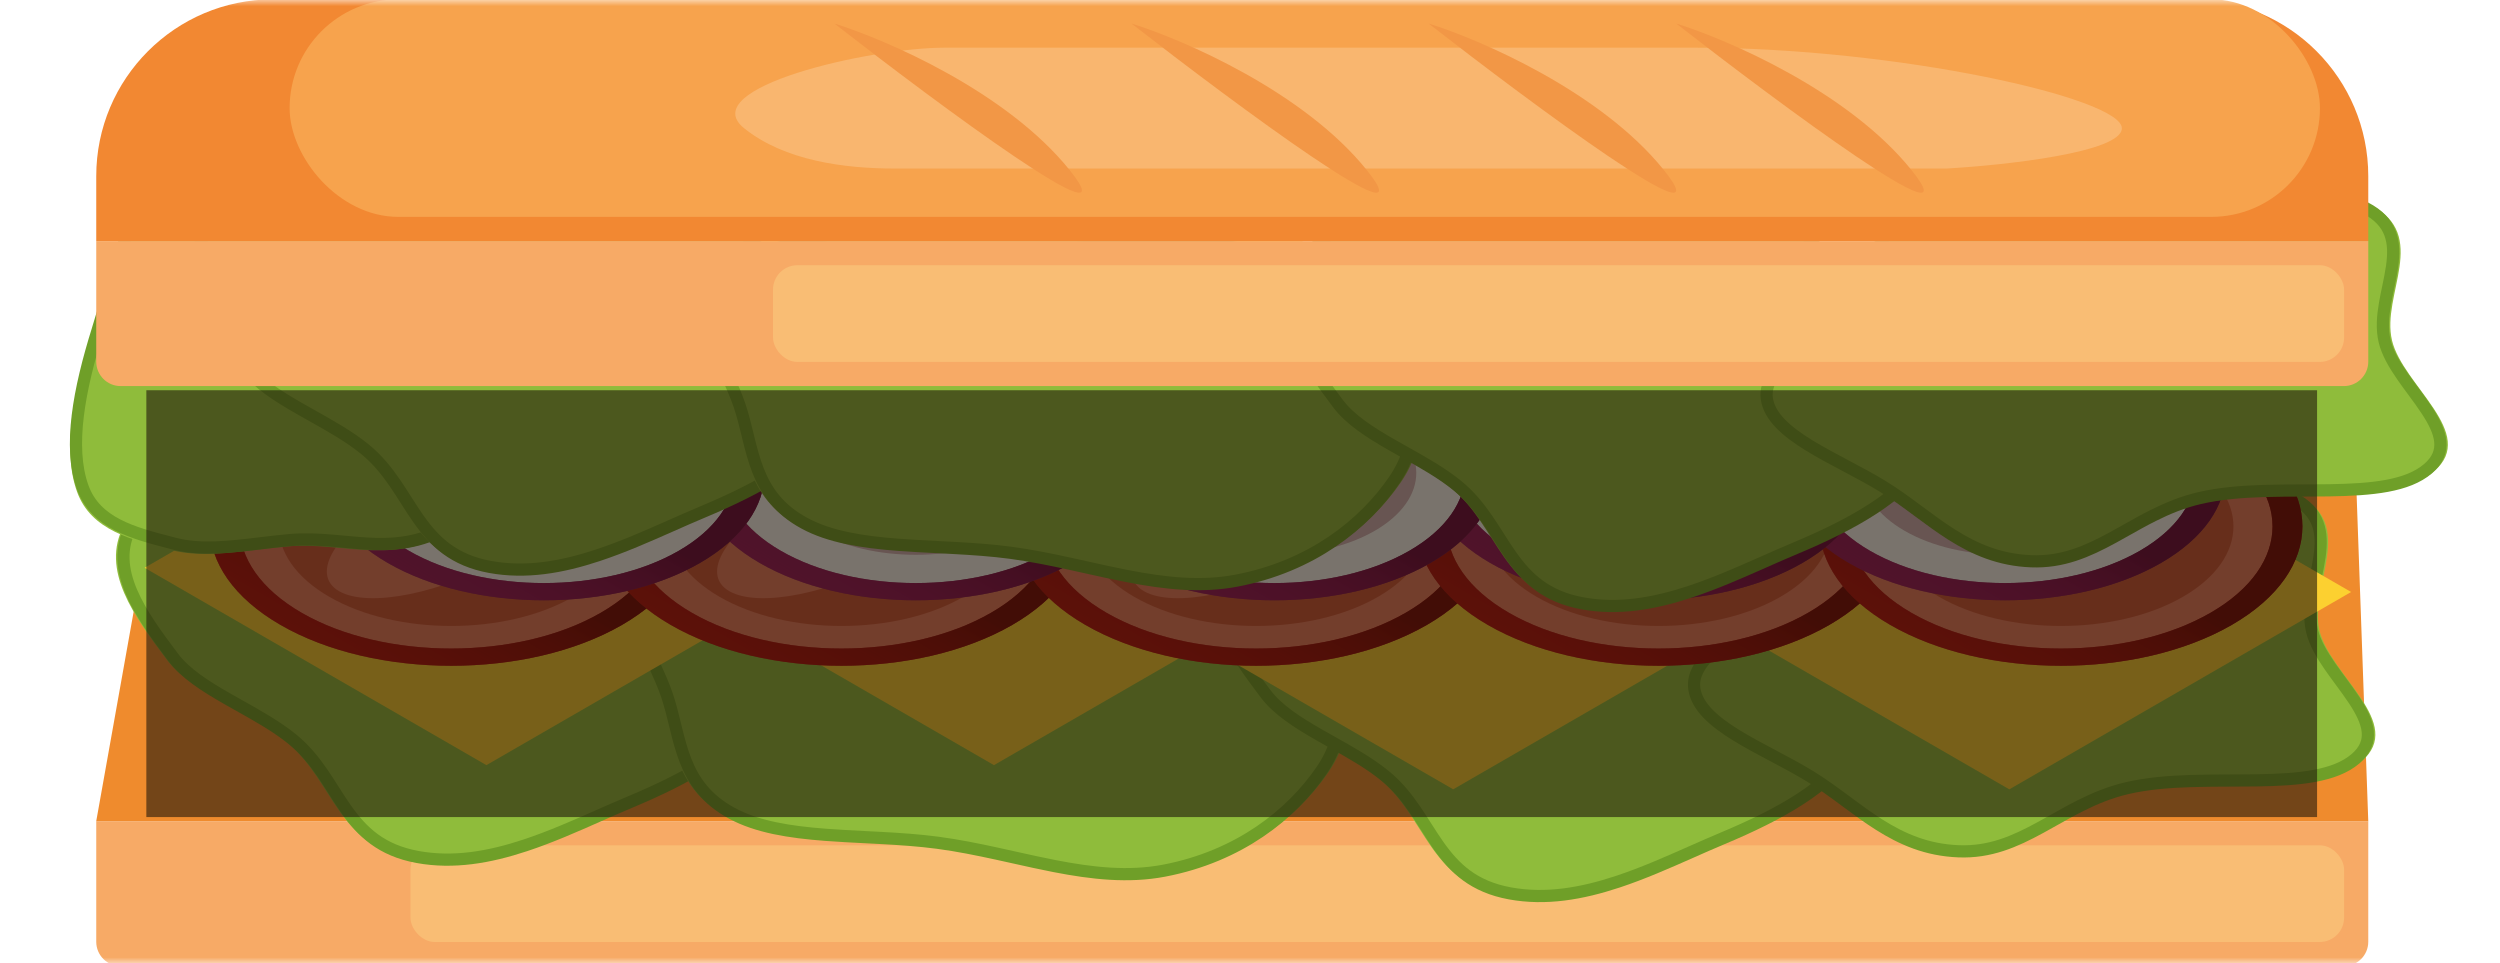 <svg width="205" height="79" viewBox="0 0 205 79" preserveAspectRatio="none" fill="none" xmlns="http://www.w3.org/2000/svg">
<mask id="mask0" mask-type="alpha" maskUnits="userSpaceOnUse" x="0" y="0" width="205" height="79">
<rect width="205" height="79" fill="#C4C4C4"/>
</mask>
<g mask="url(#mask0)">
<path d="M194.198 67.333H7.892L12.847 39.586H193.207L194.198 67.333Z" fill="#EF8B2D"/>
<path d="M7.892 67.333H194.198V77.225C194.198 78.33 193.303 79.225 192.198 79.225H9.892C8.787 79.225 7.892 78.33 7.892 77.225V67.333Z" fill="#F7AA66"/>
<rect x="33.658" y="69.315" width="158.559" height="7.928" rx="2" fill="#F9BD74"/>
<g filter="url(#filter0_d)">
<path fill-rule="evenodd" clip-rule="evenodd" d="M55.256 41.464C57.629 43.826 60.347 45.932 61.601 48.569C63.01 51.53 64.598 54.613 62.9 57.535C61.058 60.705 56.715 63.09 52.021 65.055C46.589 67.329 40.417 70.777 34.053 69.609C27.535 68.413 27.428 63.029 23.468 59.815C20.435 57.354 15.717 55.813 13.635 53.039C11.02 49.555 8.203 45.735 10.164 42.094C12.251 38.221 17.98 35.282 24.213 33.404C30.48 31.515 38.24 30.033 44.656 31.699C50.879 33.315 51.834 38.057 55.256 41.464Z" fill="#8FBC3B"/>
<path d="M54.726 41.641C55.299 42.212 55.884 42.761 56.46 43.301C58.316 45.044 60.075 46.695 61.01 48.662C61.056 48.758 61.101 48.853 61.147 48.948C62.527 51.844 63.895 54.712 62.32 57.423C60.54 60.486 56.326 62.816 51.661 64.769C50.803 65.128 49.94 65.51 49.069 65.895C47.125 66.756 45.141 67.633 43.081 68.316C40.121 69.298 37.178 69.812 34.239 69.273C31.265 68.727 29.698 67.224 28.368 65.336C28.039 64.868 27.728 64.383 27.413 63.889C27.39 63.852 27.367 63.816 27.343 63.779C27.053 63.322 26.758 62.859 26.445 62.403C25.77 61.419 25 60.449 23.967 59.61C22.695 58.578 21.129 57.7 19.624 56.856C19.287 56.667 18.953 56.48 18.626 56.293C16.815 55.258 15.189 54.219 14.197 52.899C12.886 51.152 11.55 49.353 10.778 47.541C10.008 45.733 9.812 43.937 10.749 42.199C12.768 38.451 18.338 35.573 24.497 33.717C30.751 31.832 38.272 30.429 44.404 32.021C47.308 32.775 49.022 34.265 50.45 36.057C50.982 36.725 51.464 37.422 51.954 38.13C52.122 38.372 52.291 38.616 52.464 38.861C53.133 39.813 53.848 40.767 54.726 41.641Z" stroke="#6F9F28"/>
</g>
<g filter="url(#filter1_d)">
<path fill-rule="evenodd" clip-rule="evenodd" d="M98.378 43.551C103.282 45.407 107.075 48.181 108.884 51.391C110.892 54.954 111.304 58.854 108.945 62.3C106.457 65.934 102.072 69.503 95.642 70.731C89.436 71.917 83.183 69.305 76.756 68.451C70.862 67.668 64.014 68.349 59.59 65.943C55.133 63.519 55.259 59.585 54.107 56.132C52.92 52.574 49.822 48.725 52.793 45.577C55.752 42.441 62.66 41.36 68.738 40.626C73.751 40.021 78.584 41.348 83.665 41.85C88.716 42.348 94.069 41.921 98.378 43.551Z" fill="#8FBC3B"/>
<path d="M98.042 43.847C102.836 45.661 106.538 48.371 108.302 51.5C110.28 55.01 110.668 58.822 108.375 62.17C105.914 65.765 101.625 69.216 95.449 70.396C92.541 70.951 89.586 70.626 86.478 70.021C85.371 69.805 84.268 69.56 83.145 69.309C82.688 69.208 82.227 69.105 81.762 69.003C80.169 68.656 78.542 68.325 76.893 68.106C75.379 67.905 73.813 67.799 72.267 67.715C71.825 67.691 71.386 67.669 70.951 67.647C69.849 67.591 68.767 67.536 67.702 67.455C64.738 67.23 62.079 66.811 60.01 65.686C57.91 64.544 56.865 63.034 56.207 61.346C55.878 60.502 55.649 59.623 55.429 58.731C55.403 58.624 55.377 58.517 55.351 58.41C55.159 57.626 54.965 56.834 54.709 56.065C54.424 55.213 54.032 54.346 53.645 53.49C53.622 53.438 53.599 53.387 53.576 53.336C53.164 52.424 52.765 51.524 52.494 50.64C51.952 48.869 51.944 47.216 53.331 45.746C54.725 44.268 57.065 43.258 59.851 42.522C62.641 41.786 65.83 41.339 68.863 40.972C71.243 40.685 73.603 40.853 76.042 41.168C76.99 41.29 77.937 41.433 78.9 41.578C79.179 41.62 79.459 41.662 79.741 41.704C80.99 41.89 82.265 42.07 83.561 42.198C84.854 42.326 86.16 42.394 87.443 42.449C87.749 42.462 88.052 42.475 88.354 42.488C89.329 42.528 90.286 42.568 91.233 42.628C93.707 42.785 96.008 43.078 98.042 43.847Z" stroke="#6F9F28"/>
</g>
<g filter="url(#filter2_d)">
<path fill-rule="evenodd" clip-rule="evenodd" d="M144.832 44.448C147.205 46.811 149.923 48.917 151.177 51.553C152.586 54.515 154.175 57.597 152.477 60.52C150.635 63.69 146.292 66.074 141.597 68.039C136.165 70.313 129.993 73.762 123.63 72.594C117.111 71.398 117.004 66.014 113.044 62.8C110.011 60.338 105.294 58.797 103.212 56.024C100.596 52.539 97.779 48.719 99.741 45.078C101.827 41.205 107.556 38.267 113.79 36.388C120.057 34.499 127.816 33.017 134.232 34.683C140.456 36.299 141.41 41.041 144.832 44.448Z" fill="#8FBC3B"/>
<path d="M144.302 44.626C144.875 45.196 145.46 45.745 146.036 46.286C147.892 48.028 149.651 49.679 150.587 51.647C150.632 51.742 150.677 51.837 150.723 51.933C152.104 54.829 153.471 57.697 151.896 60.407C150.116 63.471 145.902 65.801 141.238 67.753C140.379 68.112 139.516 68.494 138.646 68.88C136.701 69.74 134.717 70.618 132.658 71.301C129.697 72.282 126.754 72.796 123.815 72.257C120.841 71.711 119.275 70.208 117.945 68.32C117.615 67.852 117.304 67.367 116.99 66.874C116.966 66.837 116.943 66.8 116.919 66.763C116.629 66.307 116.334 65.843 116.021 65.388C115.347 64.403 114.576 63.433 113.543 62.595C112.271 61.563 110.706 60.685 109.2 59.841C108.863 59.652 108.529 59.464 108.202 59.278C106.392 58.243 104.765 57.204 103.774 55.883C102.463 54.137 101.126 52.337 100.354 50.525C99.584 48.717 99.389 46.922 100.325 45.183C102.344 41.435 107.915 38.557 114.073 36.701C120.327 34.816 127.849 33.413 133.981 35.005C136.884 35.759 138.599 37.249 140.026 39.042C140.558 39.71 141.04 40.406 141.531 41.114C141.699 41.357 141.868 41.601 142.04 41.846C142.71 42.797 143.424 43.752 144.302 44.626Z" stroke="#6F9F28"/>
</g>
<g filter="url(#filter3_d)">
<path fill-rule="evenodd" clip-rule="evenodd" d="M188.408 39.564C193.34 42.105 189.292 46.921 190.2 50.708C191.085 54.397 197.281 58.329 193.65 61.422C189.908 64.611 180.83 62.51 174.651 63.955C169.357 65.192 166.251 69.383 160.565 69.159C154.891 68.935 151.873 65.286 147.983 62.901C144.232 60.602 138.808 58.68 138.327 55.527C137.851 52.404 143.329 50.199 145.611 47.345C148.038 44.309 147.073 39.97 152.1 38.306C157.11 36.648 163.033 39.477 168.784 39.676C175.475 39.908 183.417 36.993 188.408 39.564Z" fill="#8FBC3B"/>
<path d="M188 39.828C190.23 40.976 190.483 42.654 190.203 44.64C190.123 45.207 190.005 45.769 189.886 46.341C189.794 46.782 189.7 47.23 189.621 47.692C189.445 48.724 189.357 49.768 189.594 50.757C189.825 51.722 190.401 52.692 191.055 53.635C191.348 54.058 191.648 54.464 191.944 54.865C192.327 55.384 192.703 55.894 193.046 56.414C194.246 58.237 194.773 59.836 193.143 61.224C191.462 62.657 188.565 62.935 185.048 62.989C184.384 62.999 183.689 63.001 182.983 63.003C181.881 63.007 180.75 63.011 179.667 63.045C177.861 63.102 176.057 63.244 174.421 63.627C173.008 63.957 171.763 64.479 170.615 65.055C169.854 65.436 169.11 65.854 168.388 66.261C168.031 66.462 167.68 66.659 167.334 66.848C165.181 68.025 163.159 68.907 160.607 68.806C158.009 68.704 155.974 67.819 154.058 66.602C153.145 66.022 152.279 65.38 151.398 64.727C151.357 64.697 151.316 64.667 151.275 64.636C150.359 63.957 149.424 63.269 148.429 62.659C147.486 62.081 146.443 61.528 145.417 60.985L145.374 60.962C144.327 60.408 143.3 59.862 142.376 59.293C140.527 58.153 139.16 56.956 138.937 55.496C138.72 54.068 139.854 52.826 141.434 51.54C141.881 51.176 142.333 50.831 142.794 50.48C143.17 50.194 143.551 49.904 143.938 49.596C144.773 48.933 145.571 48.238 146.167 47.493C146.801 46.7 147.207 45.83 147.54 44.962C147.688 44.576 147.818 44.201 147.946 43.831C148.114 43.346 148.279 42.871 148.476 42.393C149.161 40.735 150.128 39.367 152.404 38.613C154.664 37.865 157.167 38.109 159.977 38.632C160.667 38.76 161.365 38.902 162.077 39.048L162.095 39.051C162.809 39.197 163.537 39.346 164.268 39.482C165.729 39.752 167.234 39.977 168.747 40.029C170.498 40.09 172.309 39.944 174.09 39.742C174.938 39.645 175.788 39.535 176.624 39.426L176.752 39.41C177.633 39.295 178.498 39.184 179.348 39.09C182.782 38.713 185.741 38.664 188 39.828Z" stroke="#6F9F28"/>
</g>
<g filter="url(#filter4_ii)">
<rect width="57.555" height="32.365" transform="matrix(0.866 0.5 -0.866 0.5 142.948 19.766)" fill="#FCD030"/>
</g>
<g filter="url(#filter5_ii)">
<rect width="57.555" height="32.365" transform="matrix(0.866 -0.5 0.866 0.5 91.135 48.541)" fill="#FCD030"/>
</g>
<g filter="url(#filter6_ii)">
<rect width="57.555" height="32.365" transform="matrix(0.866 -0.5 0.866 0.5 53.477 46.559)" fill="#FCD030"/>
</g>
<g filter="url(#filter7_ii)">
<rect width="57.555" height="32.365" transform="matrix(0.866 -0.5 0.866 0.5 11.856 46.559)" fill="#FCD030"/>
</g>
<circle r="15.165" transform="matrix(0.866 0.5 -0.866 0.5 37 43.164)" fill="#EF7A5F"/>
<circle r="15.165" transform="matrix(0.866 0.5 -0.866 0.5 37 43.164)" stroke="#B41310" stroke-width="2"/>
<circle r="15.165" transform="matrix(0.866 0.5 -0.866 0.5 37 43.164)" stroke="url(#paint0_linear)" stroke-width="2"/>
<circle r="11.547" transform="matrix(0.866 0.5 -0.866 0.5 37 43.164)" fill="#D35234"/>
<ellipse rx="5.081" ry="10.623" transform="matrix(0.866 0.5 -0.866 0.5 37 43.164)" fill="#EF7A5F"/>
<circle r="15.165" transform="matrix(0.866 0.5 -0.866 0.5 69 43.164)" fill="#EF7A5F"/>
<circle r="15.165" transform="matrix(0.866 0.5 -0.866 0.5 69 43.164)" stroke="#B41310" stroke-width="2"/>
<circle r="15.165" transform="matrix(0.866 0.5 -0.866 0.5 69 43.164)" stroke="url(#paint1_linear)" stroke-width="2"/>
<circle r="11.547" transform="matrix(0.866 0.5 -0.866 0.5 69 43.164)" fill="#D35234"/>
<ellipse rx="5.081" ry="10.623" transform="matrix(0.866 0.5 -0.866 0.5 69 43.164)" fill="#EF7A5F"/>
<circle r="15.165" transform="matrix(0.866 0.5 -0.866 0.5 103 43.164)" fill="#EF7A5F"/>
<circle r="15.165" transform="matrix(0.866 0.5 -0.866 0.5 103 43.164)" stroke="#B41310" stroke-width="2"/>
<circle r="15.165" transform="matrix(0.866 0.5 -0.866 0.5 103 43.164)" stroke="url(#paint2_linear)" stroke-width="2"/>
<circle r="11.547" transform="matrix(0.866 0.5 -0.866 0.5 103 43.164)" fill="#D35234"/>
<ellipse rx="5.081" ry="10.623" transform="matrix(0.866 0.5 -0.866 0.5 103 43.164)" fill="#EF7A5F"/>
<circle r="15.165" transform="matrix(0.866 0.5 -0.866 0.5 136 43.164)" fill="#EF7A5F"/>
<circle r="15.165" transform="matrix(0.866 0.5 -0.866 0.5 136 43.164)" stroke="#B41310" stroke-width="2"/>
<circle r="15.165" transform="matrix(0.866 0.5 -0.866 0.5 136 43.164)" stroke="url(#paint3_linear)" stroke-width="2"/>
<circle r="11.547" transform="matrix(0.866 0.5 -0.866 0.5 136 43.164)" fill="#D35234"/>
<ellipse rx="5.081" ry="10.623" transform="matrix(0.866 0.5 -0.866 0.5 136 43.164)" fill="#EF7A5F"/>
<circle r="15.165" transform="matrix(0.866 0.5 -0.866 0.5 169 43.164)" fill="#EF7A5F"/>
<circle r="15.165" transform="matrix(0.866 0.5 -0.866 0.5 169 43.164)" stroke="#B41310" stroke-width="2"/>
<circle r="15.165" transform="matrix(0.866 0.5 -0.866 0.5 169 43.164)" stroke="url(#paint4_linear)" stroke-width="2"/>
<circle r="11.547" transform="matrix(0.866 0.5 -0.866 0.5 169 43.164)" fill="#D35234"/>
<ellipse rx="5.081" ry="10.623" transform="matrix(0.866 0.5 -0.866 0.5 169 43.164)" fill="#EF7A5F"/>
<circle r="13.777" transform="matrix(0.866 0.5 -0.866 0.5 164.404 38.776)" fill="white"/>
<circle r="13.777" transform="matrix(0.866 0.5 -0.866 0.5 164.404 38.776)" stroke="#7C2053" stroke-width="2"/>
<circle r="13.777" transform="matrix(0.866 0.5 -0.866 0.5 164.404 38.776)" stroke="url(#paint5_linear)" stroke-width="2"/>
<circle r="9.5" transform="matrix(0.866 0.5 -0.866 0.5 164.404 38.776)" fill="#D4B3BD"/>
<circle r="13.777" transform="matrix(0.866 0.5 -0.866 0.5 134.997 38.776)" fill="white"/>
<circle r="13.777" transform="matrix(0.866 0.5 -0.866 0.5 134.997 38.776)" stroke="#7C2053" stroke-width="2"/>
<circle r="13.777" transform="matrix(0.866 0.5 -0.866 0.5 134.997 38.776)" stroke="url(#paint6_linear)" stroke-width="2"/>
<circle r="9.5" transform="matrix(0.866 0.5 -0.866 0.5 134.997 38.776)" fill="#D4B3BD"/>
<circle r="13.777" transform="matrix(0.866 0.5 -0.866 0.5 104.5 38.776)" fill="white"/>
<circle r="13.777" transform="matrix(0.866 0.5 -0.866 0.5 104.5 38.776)" stroke="#7C2053" stroke-width="2"/>
<circle r="13.777" transform="matrix(0.866 0.5 -0.866 0.5 104.5 38.776)" stroke="url(#paint7_linear)" stroke-width="2"/>
<circle r="9.5" transform="matrix(0.866 0.5 -0.866 0.5 104.5 38.776)" fill="#D4B3BD"/>
<circle r="13.777" transform="matrix(0.866 0.5 -0.866 0.5 75.092 38.776)" fill="white"/>
<circle r="13.777" transform="matrix(0.866 0.5 -0.866 0.5 75.092 38.776)" stroke="#7C2053" stroke-width="2"/>
<circle r="13.777" transform="matrix(0.866 0.5 -0.866 0.5 75.092 38.776)" stroke="url(#paint8_linear)" stroke-width="2"/>
<circle r="9.5" transform="matrix(0.866 0.5 -0.866 0.5 75.092 38.776)" fill="#D4B3BD"/>
<circle r="13.777" transform="matrix(0.866 0.5 -0.866 0.5 44.596 38.776)" fill="white"/>
<circle r="13.777" transform="matrix(0.866 0.5 -0.866 0.5 44.596 38.776)" stroke="#7C2053" stroke-width="2"/>
<circle r="13.777" transform="matrix(0.866 0.5 -0.866 0.5 44.596 38.776)" stroke="url(#paint9_linear)" stroke-width="2"/>
<circle r="9.5" transform="matrix(0.866 0.5 -0.866 0.5 44.596 38.776)" fill="#D4B3BD"/>
<g filter="url(#filter8_d)">
<path fill-rule="evenodd" clip-rule="evenodd" d="M23.547 43.809C20.212 44.108 16.851 44.837 14.026 44.103C10.852 43.278 7.469 42.514 6.322 39.335C5.077 35.886 6.042 31.026 7.554 26.167C9.304 20.544 10.63 13.6 15.614 9.475C20.721 5.251 24.914 8.63 29.922 7.662C33.757 6.92 37.97 4.297 41.432 4.485C45.783 4.721 50.52 5.019 52.048 8.862C53.674 12.95 52.243 19.227 49.675 25.21C47.094 31.225 43.241 38.122 37.841 41.966C32.603 45.695 28.356 43.377 23.547 43.809Z" fill="#8FBC3B"/>
<path d="M23.752 43.289C22.947 43.361 22.15 43.456 21.365 43.55C18.838 43.852 16.442 44.138 14.334 43.59C14.232 43.564 14.129 43.537 14.027 43.511C10.921 42.707 7.845 41.911 6.781 38.962C5.579 35.629 6.502 30.903 8.005 26.075C8.281 25.187 8.543 24.28 8.808 23.366C9.399 21.323 10.002 19.239 10.802 17.223C11.953 14.324 13.451 11.739 15.753 9.834C18.083 7.906 20.242 7.673 22.543 7.867C23.113 7.916 23.684 7.989 24.265 8.066C24.308 8.071 24.351 8.077 24.394 8.083C24.931 8.154 25.475 8.226 26.026 8.279C27.213 8.395 28.452 8.428 29.758 8.176C31.366 7.865 33.045 7.23 34.659 6.619C35.021 6.482 35.379 6.347 35.732 6.217C37.689 5.495 39.53 4.917 41.179 5.006C43.36 5.124 45.597 5.257 47.481 5.831C49.361 6.403 50.862 7.407 51.592 9.242C53.165 13.198 51.789 19.315 49.253 25.226C46.677 31.228 42.917 37.892 37.756 41.566C35.312 43.306 33.068 43.661 30.778 43.603C29.924 43.581 29.081 43.503 28.223 43.423C27.929 43.396 27.634 43.368 27.335 43.343C26.176 43.244 24.986 43.178 23.752 43.289Z" stroke="#6F9F28"/>
</g>
<g filter="url(#filter9_d)">
<path fill-rule="evenodd" clip-rule="evenodd" d="M61.202 17.68C63.575 20.043 66.293 22.149 67.547 24.785C68.955 27.747 70.544 30.829 68.846 33.751C67.004 36.922 62.661 39.306 57.967 41.271C52.535 43.545 46.363 46.994 39.999 45.826C33.481 44.63 33.374 39.245 29.413 36.032C26.38 33.57 21.663 32.029 19.581 29.256C16.965 25.771 14.149 21.951 16.11 18.31C18.197 14.437 23.926 11.499 30.159 9.62C36.426 7.731 44.186 6.249 50.602 7.915C56.825 9.531 57.779 14.273 61.202 17.68Z" fill="#8FBC3B"/>
<path d="M60.672 17.858C61.245 18.428 61.83 18.977 62.406 19.518C64.261 21.26 66.02 22.911 66.956 24.878C67.001 24.974 67.047 25.069 67.092 25.165C68.473 28.061 69.84 30.929 68.266 33.639C66.485 36.702 62.272 39.033 57.607 40.985C56.749 41.344 55.886 41.726 55.015 42.112C53.071 42.972 51.087 43.85 49.027 44.532C46.067 45.514 43.124 46.028 40.185 45.489C37.21 44.943 35.644 43.44 34.314 41.552C33.984 41.084 33.674 40.599 33.359 40.105C33.336 40.069 33.312 40.032 33.289 39.995C32.998 39.539 32.703 39.075 32.391 38.619C31.716 37.635 30.945 36.665 29.913 35.827C28.641 34.794 27.075 33.917 25.57 33.072C25.233 32.883 24.899 32.696 24.572 32.509C22.761 31.474 21.135 30.436 20.143 29.115C18.832 27.369 17.496 25.569 16.724 23.757C15.954 21.949 15.758 20.154 16.695 18.415C18.714 14.667 24.284 11.789 30.442 9.933C36.697 8.048 44.218 6.645 50.35 8.237C53.254 8.991 54.968 10.481 56.396 12.274C56.928 12.942 57.41 13.638 57.9 14.346C58.068 14.589 58.237 14.833 58.41 15.078C59.079 16.029 59.794 16.983 60.672 17.858Z" stroke="#6F9F28"/>
</g>
<g filter="url(#filter10_d)">
<path fill-rule="evenodd" clip-rule="evenodd" d="M104.324 19.768C109.228 21.623 113.021 24.397 114.83 27.607C116.838 31.17 117.25 35.071 114.89 38.517C112.403 42.15 108.018 45.719 101.587 46.948C95.382 48.133 89.129 45.521 82.702 44.667C76.808 43.884 69.96 44.566 65.536 42.16C61.079 39.735 61.205 35.801 60.053 32.349C58.866 28.791 55.768 24.942 58.739 21.793C61.698 18.657 68.606 17.576 74.684 16.843C79.697 16.237 84.53 17.565 89.61 18.066C94.662 18.565 100.015 18.138 104.324 19.768Z" fill="#8FBC3B"/>
<path d="M103.988 20.063C108.782 21.877 112.484 24.587 114.247 27.717C116.226 31.226 116.614 35.038 114.321 38.387C111.86 41.982 107.571 45.432 101.395 46.612C98.487 47.168 95.532 46.842 92.423 46.237C91.317 46.022 90.213 45.776 89.091 45.526C88.634 45.424 88.173 45.321 87.708 45.22C86.115 44.872 84.488 44.542 82.839 44.323C81.325 44.122 79.759 44.016 78.213 43.932C77.771 43.907 77.332 43.885 76.897 43.863C75.795 43.807 74.713 43.753 73.648 43.672C70.684 43.446 68.025 43.028 65.956 41.902C63.856 40.76 62.81 39.25 62.153 37.562C61.824 36.718 61.595 35.84 61.375 34.947C61.349 34.84 61.323 34.733 61.297 34.626C61.105 33.842 60.911 33.05 60.654 32.282C60.37 31.43 59.978 30.563 59.591 29.706C59.568 29.655 59.545 29.603 59.522 29.552C59.11 28.64 58.711 27.74 58.44 26.856C57.897 25.085 57.89 23.432 59.277 21.962C60.671 20.485 63.01 19.474 65.797 18.738C68.587 18.002 71.776 17.555 74.809 17.189C77.189 16.901 79.549 17.069 81.988 17.384C82.936 17.507 83.883 17.649 84.846 17.794C85.125 17.836 85.405 17.879 85.687 17.921C86.936 18.107 88.211 18.287 89.507 18.415C90.8 18.542 92.105 18.61 93.389 18.666C93.694 18.679 93.998 18.691 94.3 18.704C95.275 18.744 96.232 18.784 97.179 18.844C99.653 19.001 101.954 19.294 103.988 20.063Z" stroke="#6F9F28"/>
</g>
<g filter="url(#filter11_d)">
<path fill-rule="evenodd" clip-rule="evenodd" d="M150.778 20.665C153.151 23.027 155.869 25.133 157.123 27.769C158.532 30.731 160.121 33.814 158.423 36.736C156.581 39.906 152.238 42.291 147.543 44.256C142.111 46.529 135.939 49.978 129.576 48.81C123.057 47.614 122.95 42.23 118.99 39.016C115.957 36.554 111.24 35.013 109.158 32.24C106.542 28.755 103.725 24.936 105.687 21.294C107.773 17.421 113.502 14.483 119.736 12.604C126.002 10.716 133.762 9.233 140.178 10.899C146.402 12.515 147.356 17.258 150.778 20.665Z" fill="#8FBC3B"/>
<path d="M150.248 20.842C150.821 21.412 151.406 21.962 151.982 22.502C153.838 24.244 155.597 25.896 156.533 27.863C156.578 27.958 156.623 28.054 156.669 28.149C158.05 31.045 159.417 33.913 157.842 36.623C156.062 39.687 151.848 42.017 147.184 43.969C146.325 44.329 145.462 44.711 144.592 45.096C142.647 45.956 140.663 46.834 138.604 47.517C135.643 48.498 132.7 49.013 129.761 48.473C126.787 47.928 125.221 46.424 123.891 44.536C123.561 44.069 123.25 43.584 122.936 43.09C122.912 43.053 122.889 43.016 122.865 42.98C122.575 42.523 122.28 42.06 121.967 41.604C121.293 40.62 120.522 39.649 119.489 38.811C118.217 37.779 116.652 36.901 115.146 36.057C114.809 35.868 114.475 35.681 114.148 35.494C112.338 34.459 110.711 33.42 109.72 32.099C108.409 30.353 107.072 28.554 106.3 26.741C105.53 24.933 105.335 23.138 106.271 21.399C108.29 17.652 113.861 14.774 120.019 12.918C126.273 11.033 133.795 9.629 139.927 11.222C142.83 11.976 144.545 13.466 145.972 15.258C146.504 15.926 146.986 16.622 147.477 17.33C147.645 17.573 147.814 17.817 147.986 18.062C148.656 19.014 149.37 19.968 150.248 20.842Z" stroke="#6F9F28"/>
</g>
<g filter="url(#filter12_d)">
<path fill-rule="evenodd" clip-rule="evenodd" d="M194.354 15.78C199.286 18.321 195.238 23.137 196.147 26.924C197.031 30.614 203.227 34.546 199.596 37.639C195.854 40.827 186.776 38.726 180.597 40.171C175.303 41.409 172.197 45.6 166.511 45.375C160.837 45.151 157.819 41.502 153.929 39.117C150.178 36.818 144.754 34.896 144.273 31.744C143.797 28.62 149.275 26.415 151.557 23.562C153.984 20.526 153.019 16.186 158.046 14.523C163.056 12.865 168.98 15.694 174.73 15.893C181.421 16.124 189.363 13.21 194.354 15.78Z" fill="#8FBC3B"/>
<path d="M193.946 16.044C196.176 17.192 196.43 18.871 196.149 20.856C196.069 21.424 195.951 21.985 195.832 22.557C195.74 22.998 195.646 23.446 195.567 23.908C195.391 24.94 195.303 25.984 195.54 26.973C195.772 27.939 196.347 28.908 197.001 29.851C197.294 30.274 197.594 30.681 197.89 31.081C198.273 31.601 198.649 32.11 198.992 32.631C200.192 34.453 200.719 36.052 199.089 37.44C197.408 38.873 194.511 39.151 190.994 39.205C190.33 39.215 189.635 39.218 188.929 39.22C187.827 39.223 186.696 39.227 185.613 39.261C183.807 39.318 182.003 39.461 180.367 39.843C178.954 40.173 177.709 40.696 176.561 41.271C175.8 41.652 175.056 42.071 174.334 42.477C173.977 42.678 173.626 42.876 173.28 43.065C171.127 44.241 169.105 45.123 166.553 45.023C163.955 44.92 161.92 44.035 160.004 42.819C159.091 42.239 158.225 41.596 157.344 40.944C157.303 40.913 157.262 40.883 157.221 40.853C156.305 40.173 155.37 39.485 154.375 38.875C153.432 38.297 152.389 37.745 151.363 37.201L151.32 37.178C150.273 36.624 149.246 36.078 148.322 35.509C146.473 34.369 145.106 33.172 144.883 31.712C144.666 30.284 145.8 29.042 147.38 27.756C147.827 27.392 148.279 27.048 148.74 26.696C149.116 26.41 149.497 26.12 149.884 25.812C150.72 25.149 151.517 24.454 152.113 23.71C152.747 22.916 153.153 22.046 153.486 21.179C153.634 20.793 153.764 20.417 153.892 20.047C154.06 19.562 154.225 19.087 154.422 18.61C155.107 16.951 156.074 15.583 158.35 14.829C160.61 14.082 163.113 14.326 165.923 14.848C166.613 14.976 167.311 15.119 168.023 15.264L168.041 15.268C168.755 15.414 169.483 15.563 170.214 15.698C171.675 15.969 173.18 16.193 174.693 16.246C176.444 16.306 178.255 16.161 180.036 15.958C180.884 15.862 181.734 15.751 182.57 15.643L182.698 15.626C183.579 15.512 184.444 15.4 185.294 15.307C188.728 14.93 191.687 14.88 193.946 16.044Z" stroke="#6F9F28"/>
</g>
<path d="M7.892 14.446C7.892 6.438 14.384 -0.054 22.392 -0.054H179.698C187.706 -0.054 194.198 6.438 194.198 14.446V19.766H7.892V14.446Z" fill="#F28832"/>
<rect x="23.748" y="-0.054" width="166.486" height="17.838" rx="8.919" fill="#F7A34D"/>
<path d="M159.613 13.82H73.344C69.236 13.82 64.332 13.18 61.02 10.517C56.912 7.213 71.29 3.91 77.452 3.91H139.073C155.505 3.91 173.992 8.039 173.992 10.517C173.992 12.499 164.406 13.545 159.613 13.82Z" fill="#F9B66F"/>
<path d="M137.446 1.928C141.734 3.264 151.598 7.538 156.744 13.949C161.89 20.36 146.023 8.606 137.446 1.928Z" fill="#F29746"/>
<path d="M92.779 1.928C97.067 3.264 106.931 7.538 112.077 13.949C117.223 20.36 101.356 8.606 92.779 1.928Z" fill="#F29746"/>
<path d="M68.415 1.928C72.703 3.264 82.567 7.538 87.713 13.949C92.859 20.36 76.992 8.606 68.415 1.928Z" fill="#F29746"/>
<path d="M117.143 1.928C121.431 3.264 131.295 7.538 136.441 13.949C141.587 20.36 125.72 8.606 117.143 1.928Z" fill="#F29746"/>
<path d="M7.892 19.766H194.198V29.658C194.198 30.762 193.303 31.658 192.198 31.658H9.892C8.787 31.658 7.892 30.762 7.892 29.658V19.766Z" fill="#F7AA66"/>
<rect x="63.387" y="21.748" width="128.829" height="7.928" rx="2" fill="#F9BD74"/>
<g style="mix-blend-mode:hard-light" filter="url(#filter13_f)">
<rect x="12" y="32" width="178" height="35" fill="#20170A" fill-opacity="0.6"/>
</g>
</g>
<defs>
<filter id="filter0_d" x="5.508" y="27.975" width="62.127" height="46.869" filterUnits="userSpaceOnUse" color-interpolation-filters="sRGB">
<feFlood flood-opacity="0" result="BackgroundImageFix"/>
<feColorMatrix in="SourceAlpha" type="matrix" values="0 0 0 0 0 0 0 0 0 0 0 0 0 0 0 0 0 0 127 0"/>
<feOffset dy="1"/>
<feGaussianBlur stdDeviation="2"/>
<feColorMatrix type="matrix" values="0 0 0 0 0 0 0 0 0 0 0 0 0 0 0 0 0 0 0.25 0"/>
<feBlend mode="normal" in2="BackgroundImageFix" result="effect1_dropShadow"/>
<feBlend mode="normal" in="SourceGraphic" in2="effect1_dropShadow" result="shape"/>
</filter>
<filter id="filter1_d" x="47.542" y="37.471" width="67.015" height="38.564" filterUnits="userSpaceOnUse" color-interpolation-filters="sRGB">
<feFlood flood-opacity="0" result="BackgroundImageFix"/>
<feColorMatrix in="SourceAlpha" type="matrix" values="0 0 0 0 0 0 0 0 0 0 0 0 0 0 0 0 0 0 127 0"/>
<feOffset dy="1"/>
<feGaussianBlur stdDeviation="2"/>
<feColorMatrix type="matrix" values="0 0 0 0 0 0 0 0 0 0 0 0 0 0 0 0 0 0 0.25 0"/>
<feBlend mode="normal" in2="BackgroundImageFix" result="effect1_dropShadow"/>
<feBlend mode="normal" in="SourceGraphic" in2="effect1_dropShadow" result="shape"/>
</filter>
<filter id="filter2_d" x="95.085" y="30.959" width="62.127" height="46.869" filterUnits="userSpaceOnUse" color-interpolation-filters="sRGB">
<feFlood flood-opacity="0" result="BackgroundImageFix"/>
<feColorMatrix in="SourceAlpha" type="matrix" values="0 0 0 0 0 0 0 0 0 0 0 0 0 0 0 0 0 0 127 0"/>
<feOffset dy="1"/>
<feGaussianBlur stdDeviation="2"/>
<feColorMatrix type="matrix" values="0 0 0 0 0 0 0 0 0 0 0 0 0 0 0 0 0 0 0.25 0"/>
<feBlend mode="normal" in2="BackgroundImageFix" result="effect1_dropShadow"/>
<feBlend mode="normal" in="SourceGraphic" in2="effect1_dropShadow" result="shape"/>
</filter>
<filter id="filter3_d" x="134.298" y="34.788" width="64.483" height="39.38" filterUnits="userSpaceOnUse" color-interpolation-filters="sRGB">
<feFlood flood-opacity="0" result="BackgroundImageFix"/>
<feColorMatrix in="SourceAlpha" type="matrix" values="0 0 0 0 0 0 0 0 0 0 0 0 0 0 0 0 0 0 127 0"/>
<feOffset dy="1"/>
<feGaussianBlur stdDeviation="2"/>
<feColorMatrix type="matrix" values="0 0 0 0 0 0 0 0 0 0 0 0 0 0 0 0 0 0 0.25 0"/>
<feBlend mode="normal" in2="BackgroundImageFix" result="effect1_dropShadow"/>
<feBlend mode="normal" in="SourceGraphic" in2="effect1_dropShadow" result="shape"/>
</filter>
<filter id="filter4_ii" x="113.919" y="19.766" width="79.875" height="44.957" filterUnits="userSpaceOnUse" color-interpolation-filters="sRGB">
<feFlood flood-opacity="0" result="BackgroundImageFix"/>
<feBlend mode="normal" in="SourceGraphic" in2="BackgroundImageFix" result="shape"/>
<feColorMatrix in="SourceAlpha" type="matrix" values="0 0 0 0 0 0 0 0 0 0 0 0 0 0 0 0 0 0 127 0" result="hardAlpha"/>
<feOffset dx="1"/>
<feGaussianBlur stdDeviation="0.5"/>
<feComposite in2="hardAlpha" operator="arithmetic" k2="-1" k3="1"/>
<feColorMatrix type="matrix" values="0 0 0 0 0 0 0 0 0 0 0 0 0 0 0 0 0 0 0.25 0"/>
<feBlend mode="normal" in2="shape" result="effect1_innerShadow"/>
<feColorMatrix in="SourceAlpha" type="matrix" values="0 0 0 0 0 0 0 0 0 0 0 0 0 0 0 0 0 0 127 0" result="hardAlpha"/>
<feOffset dx="-1"/>
<feGaussianBlur stdDeviation="0.5"/>
<feComposite in2="hardAlpha" operator="arithmetic" k2="-1" k3="1"/>
<feColorMatrix type="matrix" values="0 0 0 0 1 0 0 0 0 1 0 0 0 0 1 0 0 0 0.25 0"/>
<feBlend mode="normal" in2="effect1_innerShadow" result="effect2_innerShadow"/>
</filter>
<filter id="filter5_ii" x="90.135" y="18.766" width="79.875" height="46.957" filterUnits="userSpaceOnUse" color-interpolation-filters="sRGB">
<feFlood flood-opacity="0" result="BackgroundImageFix"/>
<feBlend mode="normal" in="SourceGraphic" in2="BackgroundImageFix" result="shape"/>
<feColorMatrix in="SourceAlpha" type="matrix" values="0 0 0 0 0 0 0 0 0 0 0 0 0 0 0 0 0 0 127 0" result="hardAlpha"/>
<feOffset dx="1" dy="1"/>
<feGaussianBlur stdDeviation="0.5"/>
<feComposite in2="hardAlpha" operator="arithmetic" k2="-1" k3="1"/>
<feColorMatrix type="matrix" values="0 0 0 0 0 0 0 0 0 0 0 0 0 0 0 0 0 0 0.25 0"/>
<feBlend mode="normal" in2="shape" result="effect1_innerShadow"/>
<feColorMatrix in="SourceAlpha" type="matrix" values="0 0 0 0 0 0 0 0 0 0 0 0 0 0 0 0 0 0 127 0" result="hardAlpha"/>
<feOffset dx="-1" dy="-1"/>
<feGaussianBlur stdDeviation="0.5"/>
<feComposite in2="hardAlpha" operator="arithmetic" k2="-1" k3="1"/>
<feColorMatrix type="matrix" values="0 0 0 0 1 0 0 0 0 1 0 0 0 0 1 0 0 0 0.25 0"/>
<feBlend mode="normal" in2="effect1_innerShadow" result="effect2_innerShadow"/>
</filter>
<filter id="filter6_ii" x="52.477" y="16.784" width="79.875" height="46.957" filterUnits="userSpaceOnUse" color-interpolation-filters="sRGB">
<feFlood flood-opacity="0" result="BackgroundImageFix"/>
<feBlend mode="normal" in="SourceGraphic" in2="BackgroundImageFix" result="shape"/>
<feColorMatrix in="SourceAlpha" type="matrix" values="0 0 0 0 0 0 0 0 0 0 0 0 0 0 0 0 0 0 127 0" result="hardAlpha"/>
<feOffset dx="1" dy="1"/>
<feGaussianBlur stdDeviation="0.5"/>
<feComposite in2="hardAlpha" operator="arithmetic" k2="-1" k3="1"/>
<feColorMatrix type="matrix" values="0 0 0 0 0 0 0 0 0 0 0 0 0 0 0 0 0 0 0.25 0"/>
<feBlend mode="normal" in2="shape" result="effect1_innerShadow"/>
<feColorMatrix in="SourceAlpha" type="matrix" values="0 0 0 0 0 0 0 0 0 0 0 0 0 0 0 0 0 0 127 0" result="hardAlpha"/>
<feOffset dx="-1" dy="-1"/>
<feGaussianBlur stdDeviation="0.5"/>
<feComposite in2="hardAlpha" operator="arithmetic" k2="-1" k3="1"/>
<feColorMatrix type="matrix" values="0 0 0 0 1 0 0 0 0 1 0 0 0 0 1 0 0 0 0.25 0"/>
<feBlend mode="normal" in2="effect1_innerShadow" result="effect2_innerShadow"/>
</filter>
<filter id="filter7_ii" x="10.856" y="16.784" width="79.875" height="46.957" filterUnits="userSpaceOnUse" color-interpolation-filters="sRGB">
<feFlood flood-opacity="0" result="BackgroundImageFix"/>
<feBlend mode="normal" in="SourceGraphic" in2="BackgroundImageFix" result="shape"/>
<feColorMatrix in="SourceAlpha" type="matrix" values="0 0 0 0 0 0 0 0 0 0 0 0 0 0 0 0 0 0 127 0" result="hardAlpha"/>
<feOffset dx="1" dy="1"/>
<feGaussianBlur stdDeviation="0.5"/>
<feComposite in2="hardAlpha" operator="arithmetic" k2="-1" k3="1"/>
<feColorMatrix type="matrix" values="0 0 0 0 0 0 0 0 0 0 0 0 0 0 0 0 0 0 0.25 0"/>
<feBlend mode="normal" in2="shape" result="effect1_innerShadow"/>
<feColorMatrix in="SourceAlpha" type="matrix" values="0 0 0 0 0 0 0 0 0 0 0 0 0 0 0 0 0 0 127 0" result="hardAlpha"/>
<feOffset dx="-1" dy="-1"/>
<feGaussianBlur stdDeviation="0.5"/>
<feComposite in2="hardAlpha" operator="arithmetic" k2="-1" k3="1"/>
<feColorMatrix type="matrix" values="0 0 0 0 1 0 0 0 0 1 0 0 0 0 1 0 0 0 0.25 0"/>
<feBlend mode="normal" in2="effect1_innerShadow" result="effect2_innerShadow"/>
</filter>
<filter id="filter8_d" x="1.751" y="1.476" width="54.987" height="47.944" filterUnits="userSpaceOnUse" color-interpolation-filters="sRGB">
<feFlood flood-opacity="0" result="BackgroundImageFix"/>
<feColorMatrix in="SourceAlpha" type="matrix" values="0 0 0 0 0 0 0 0 0 0 0 0 0 0 0 0 0 0 127 0"/>
<feOffset dy="1"/>
<feGaussianBlur stdDeviation="2"/>
<feColorMatrix type="matrix" values="0 0 0 0 0 0 0 0 0 0 0 0 0 0 0 0 0 0 0.25 0"/>
<feBlend mode="normal" in2="BackgroundImageFix" result="effect1_dropShadow"/>
<feBlend mode="normal" in="SourceGraphic" in2="effect1_dropShadow" result="shape"/>
</filter>
<filter id="filter9_d" x="11.454" y="4.191" width="62.127" height="46.869" filterUnits="userSpaceOnUse" color-interpolation-filters="sRGB">
<feFlood flood-opacity="0" result="BackgroundImageFix"/>
<feColorMatrix in="SourceAlpha" type="matrix" values="0 0 0 0 0 0 0 0 0 0 0 0 0 0 0 0 0 0 127 0"/>
<feOffset dy="1"/>
<feGaussianBlur stdDeviation="2"/>
<feColorMatrix type="matrix" values="0 0 0 0 0 0 0 0 0 0 0 0 0 0 0 0 0 0 0.25 0"/>
<feBlend mode="normal" in2="BackgroundImageFix" result="effect1_dropShadow"/>
<feBlend mode="normal" in="SourceGraphic" in2="effect1_dropShadow" result="shape"/>
</filter>
<filter id="filter10_d" x="53.488" y="13.688" width="67.015" height="38.564" filterUnits="userSpaceOnUse" color-interpolation-filters="sRGB">
<feFlood flood-opacity="0" result="BackgroundImageFix"/>
<feColorMatrix in="SourceAlpha" type="matrix" values="0 0 0 0 0 0 0 0 0 0 0 0 0 0 0 0 0 0 127 0"/>
<feOffset dy="1"/>
<feGaussianBlur stdDeviation="2"/>
<feColorMatrix type="matrix" values="0 0 0 0 0 0 0 0 0 0 0 0 0 0 0 0 0 0 0.25 0"/>
<feBlend mode="normal" in2="BackgroundImageFix" result="effect1_dropShadow"/>
<feBlend mode="normal" in="SourceGraphic" in2="effect1_dropShadow" result="shape"/>
</filter>
<filter id="filter11_d" x="101.031" y="7.176" width="62.127" height="46.869" filterUnits="userSpaceOnUse" color-interpolation-filters="sRGB">
<feFlood flood-opacity="0" result="BackgroundImageFix"/>
<feColorMatrix in="SourceAlpha" type="matrix" values="0 0 0 0 0 0 0 0 0 0 0 0 0 0 0 0 0 0 127 0"/>
<feOffset dy="1"/>
<feGaussianBlur stdDeviation="2"/>
<feColorMatrix type="matrix" values="0 0 0 0 0 0 0 0 0 0 0 0 0 0 0 0 0 0 0.25 0"/>
<feBlend mode="normal" in2="BackgroundImageFix" result="effect1_dropShadow"/>
<feBlend mode="normal" in="SourceGraphic" in2="effect1_dropShadow" result="shape"/>
</filter>
<filter id="filter12_d" x="140.244" y="11.004" width="64.483" height="39.38" filterUnits="userSpaceOnUse" color-interpolation-filters="sRGB">
<feFlood flood-opacity="0" result="BackgroundImageFix"/>
<feColorMatrix in="SourceAlpha" type="matrix" values="0 0 0 0 0 0 0 0 0 0 0 0 0 0 0 0 0 0 127 0"/>
<feOffset dy="1"/>
<feGaussianBlur stdDeviation="2"/>
<feColorMatrix type="matrix" values="0 0 0 0 0 0 0 0 0 0 0 0 0 0 0 0 0 0 0.25 0"/>
<feBlend mode="normal" in2="BackgroundImageFix" result="effect1_dropShadow"/>
<feBlend mode="normal" in="SourceGraphic" in2="effect1_dropShadow" result="shape"/>
</filter>
<filter id="filter13_f" x="2" y="22" width="198" height="55" filterUnits="userSpaceOnUse" color-interpolation-filters="sRGB">
<feFlood flood-opacity="0" result="BackgroundImageFix"/>
<feBlend mode="normal" in="SourceGraphic" in2="BackgroundImageFix" result="shape"/>
<feGaussianBlur stdDeviation="5" result="effect1_foregroundBlur"/>
</filter>
<linearGradient id="paint0_linear" x1="16.166" y1="0" x2="16.166" y2="32.331" gradientUnits="userSpaceOnUse">
<stop stop-color="#750000"/>
<stop offset="1" stop-color="#FF0000" stop-opacity="0"/>
</linearGradient>
<linearGradient id="paint1_linear" x1="16.166" y1="0" x2="16.166" y2="32.331" gradientUnits="userSpaceOnUse">
<stop stop-color="#750000"/>
<stop offset="1" stop-color="#FF0000" stop-opacity="0"/>
</linearGradient>
<linearGradient id="paint2_linear" x1="16.166" y1="0" x2="16.166" y2="32.331" gradientUnits="userSpaceOnUse">
<stop stop-color="#750000"/>
<stop offset="1" stop-color="#FF0000" stop-opacity="0"/>
</linearGradient>
<linearGradient id="paint3_linear" x1="16.166" y1="0" x2="16.166" y2="32.331" gradientUnits="userSpaceOnUse">
<stop stop-color="#750000"/>
<stop offset="1" stop-color="#FF0000" stop-opacity="0"/>
</linearGradient>
<linearGradient id="paint4_linear" x1="16.166" y1="0" x2="16.166" y2="32.331" gradientUnits="userSpaceOnUse">
<stop stop-color="#750000"/>
<stop offset="1" stop-color="#FF0000" stop-opacity="0"/>
</linearGradient>
<linearGradient id="paint5_linear" x1="14.777" y1="0" x2="14.777" y2="29.555" gradientUnits="userSpaceOnUse">
<stop stop-color="#6A003B"/>
<stop offset="1" stop-color="#FF008D" stop-opacity="0"/>
</linearGradient>
<linearGradient id="paint6_linear" x1="14.777" y1="0" x2="14.777" y2="29.555" gradientUnits="userSpaceOnUse">
<stop stop-color="#6A003B"/>
<stop offset="1" stop-color="#FF008D" stop-opacity="0"/>
</linearGradient>
<linearGradient id="paint7_linear" x1="14.777" y1="0" x2="14.777" y2="29.555" gradientUnits="userSpaceOnUse">
<stop stop-color="#6A003B"/>
<stop offset="1" stop-color="#FF008D" stop-opacity="0"/>
</linearGradient>
<linearGradient id="paint8_linear" x1="14.777" y1="0" x2="14.777" y2="29.555" gradientUnits="userSpaceOnUse">
<stop stop-color="#6A003B"/>
<stop offset="1" stop-color="#FF008D" stop-opacity="0"/>
</linearGradient>
<linearGradient id="paint9_linear" x1="14.777" y1="0" x2="14.777" y2="29.555" gradientUnits="userSpaceOnUse">
<stop stop-color="#6A003B"/>
<stop offset="1" stop-color="#FF008D" stop-opacity="0"/>
</linearGradient>
</defs>
</svg>
